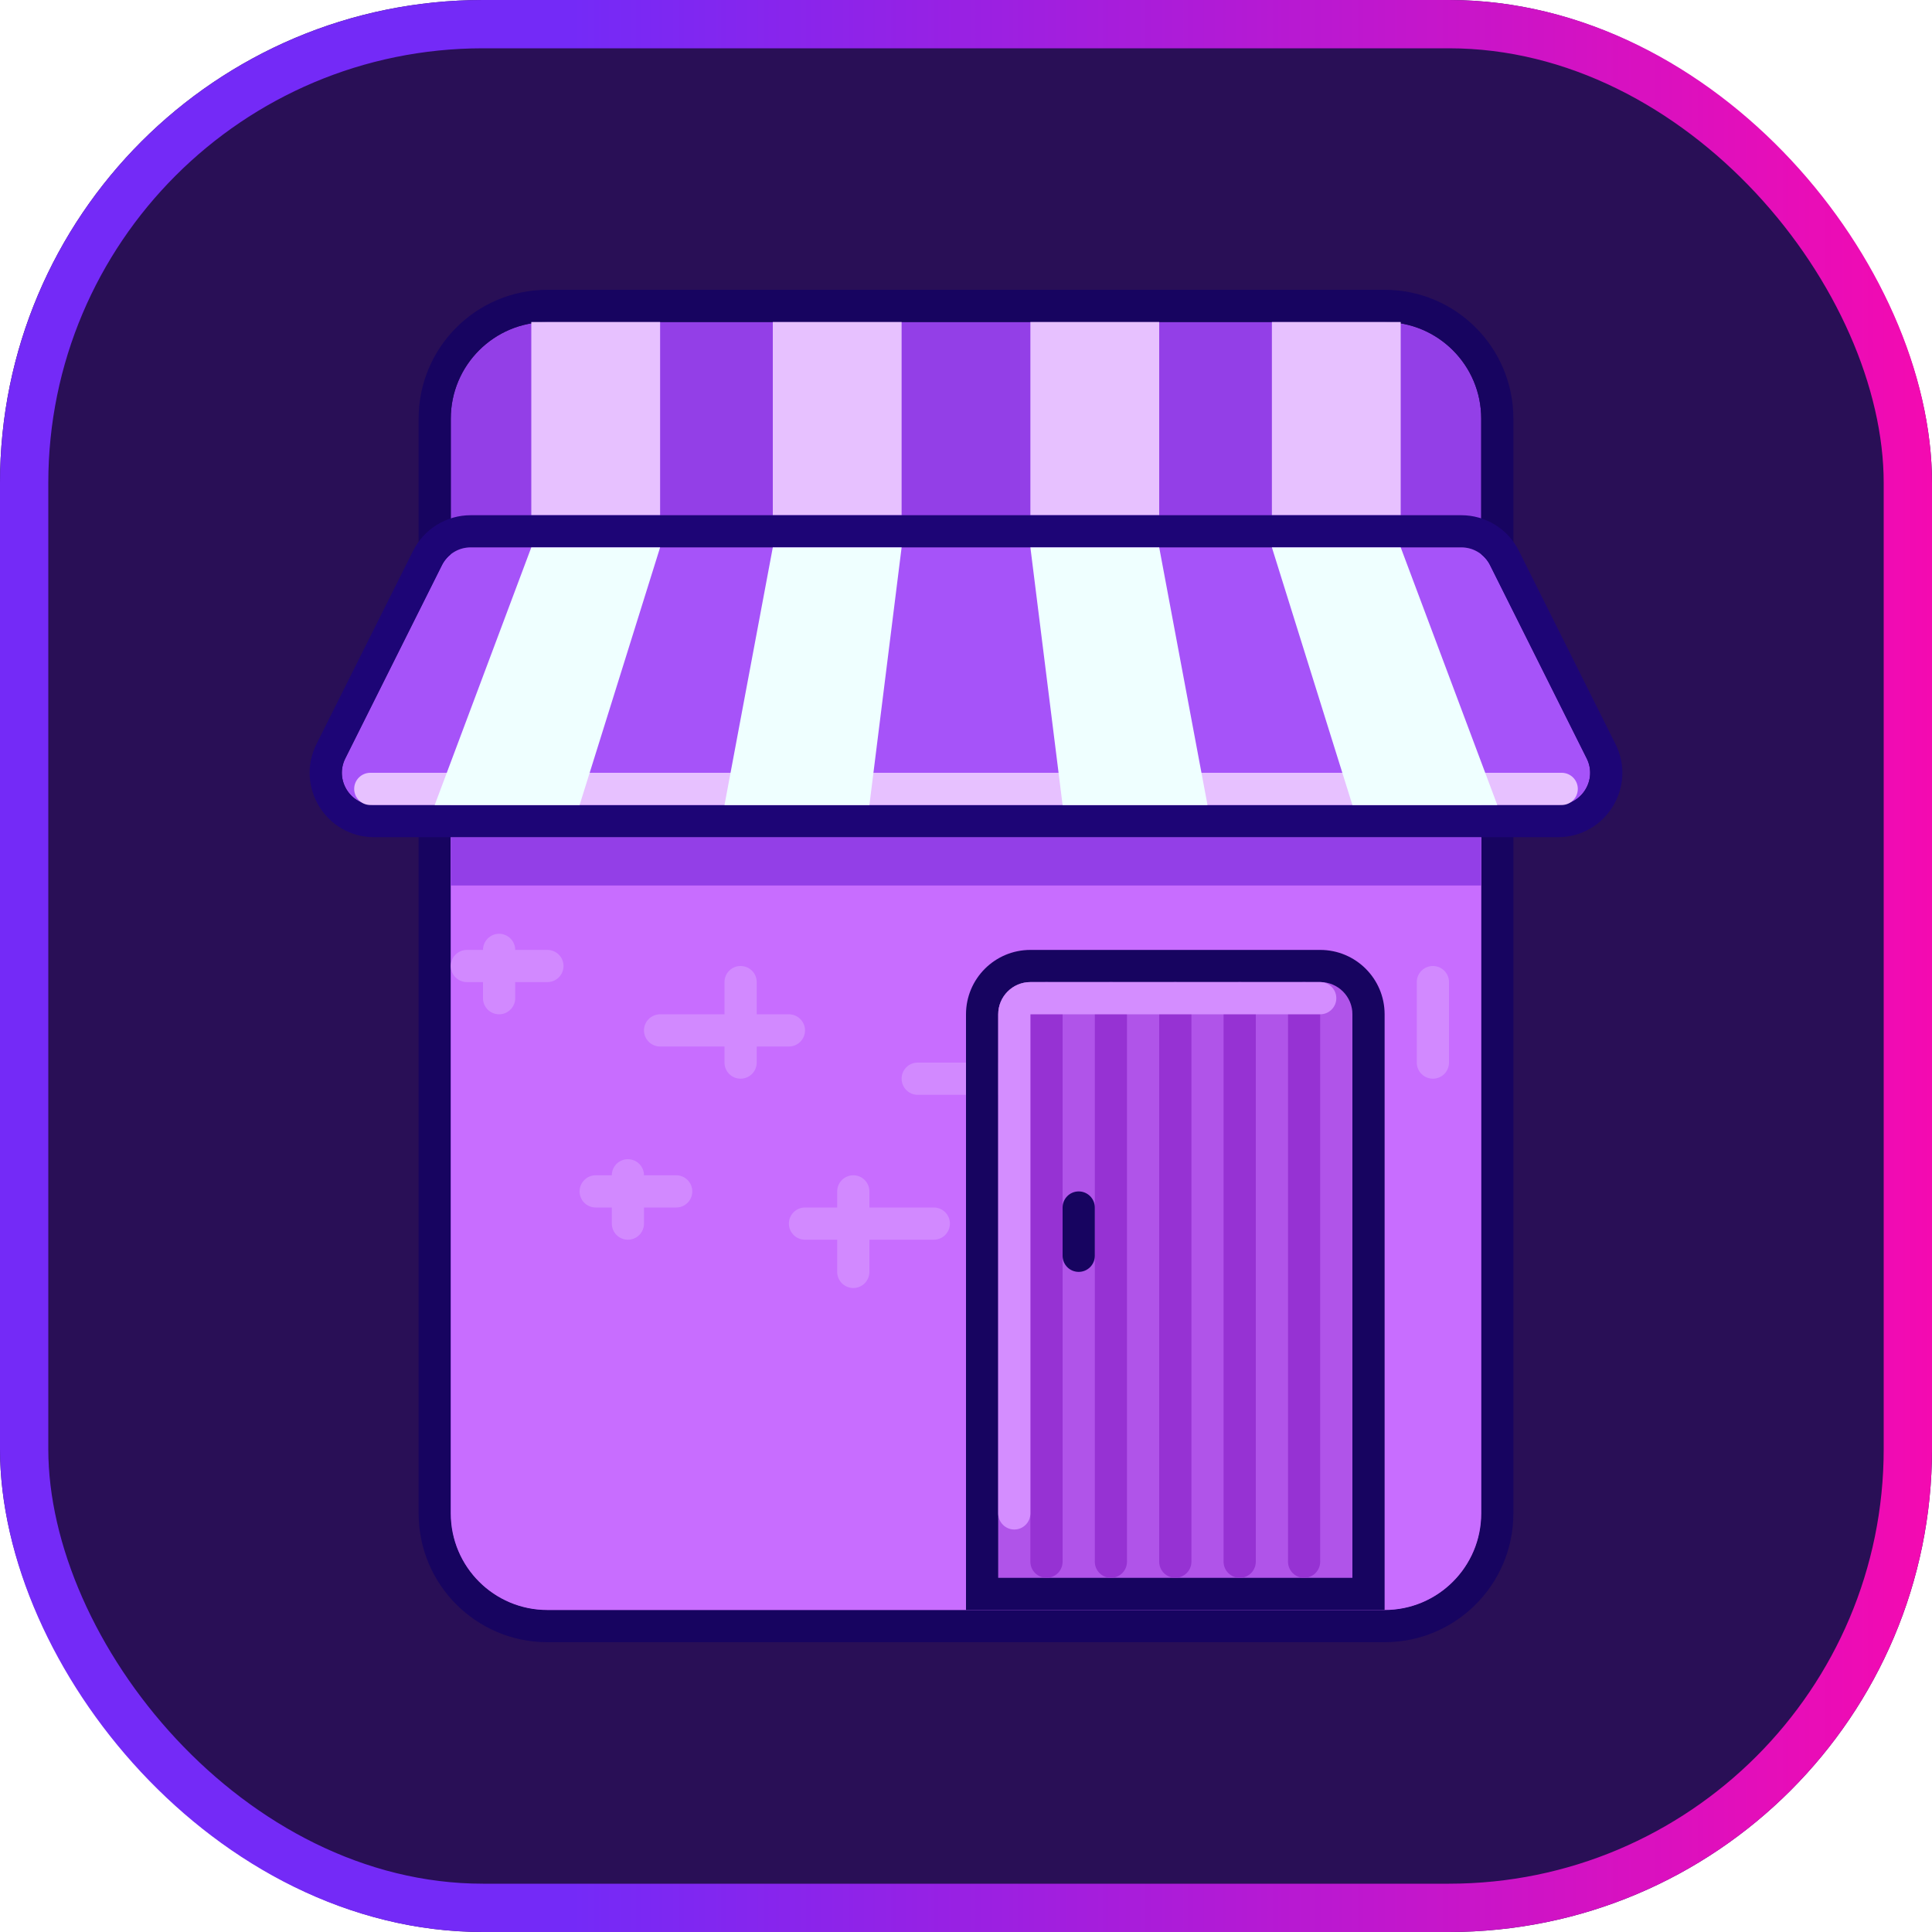 <svg width="40" height="40" viewBox="0 0 40 40" fill="none" xmlns="http://www.w3.org/2000/svg">
<g filter="url(#filter0_b_109_317)">
<rect width="40" height="40" rx="10" fill="#290F56"/>
<rect x="0.5" y="0.5" width="39" height="39" rx="9.5" stroke="url(#paint0_linear_109_317)"/>
<path d="M9.333 8.667C9.333 7.562 10.229 6.667 11.333 6.667H28.667C29.771 6.667 30.667 7.562 30.667 8.667V31.333C30.667 32.438 29.771 33.333 28.667 33.333H11.333C10.229 33.333 9.333 32.438 9.333 31.333V8.667Z" fill="#933FE7"/>
<path fill-rule="evenodd" clip-rule="evenodd" d="M11.333 6H28.667C30.139 6 31.333 7.194 31.333 8.667V31.333C31.333 32.806 30.139 34 28.667 34H11.333C9.861 34 8.667 32.806 8.667 31.333V8.667C8.667 7.194 9.861 6 11.333 6ZM11.333 6.667C10.229 6.667 9.333 7.562 9.333 8.667V31.333C9.333 32.438 10.229 33.333 11.333 33.333H28.667C29.771 33.333 30.667 32.438 30.667 31.333V8.667C30.667 7.562 29.771 6.667 28.667 6.667H11.333Z" fill="#170460"/>
<path d="M9.333 11.333H30.667V31.333C30.667 32.438 29.771 33.333 28.667 33.333H11.333C10.229 33.333 9.333 32.438 9.333 31.333V11.333Z" fill="#C86DFF"/>
<path fill-rule="evenodd" clip-rule="evenodd" d="M13.333 21.333C13.333 21.149 13.483 21 13.667 21H16.333C16.517 21 16.667 21.149 16.667 21.333C16.667 21.517 16.517 21.667 16.333 21.667H13.667C13.483 21.667 13.333 21.517 13.333 21.333Z" fill="#D289FF"/>
<path fill-rule="evenodd" clip-rule="evenodd" d="M18.667 22.333C18.667 22.149 18.816 22 19 22H21.667C21.851 22 22 22.149 22 22.333C22 22.517 21.851 22.667 21.667 22.667H19C18.816 22.667 18.667 22.517 18.667 22.333Z" fill="#D289FF"/>
<path fill-rule="evenodd" clip-rule="evenodd" d="M12 24.667C12 24.483 12.149 24.333 12.333 24.333H14C14.184 24.333 14.333 24.483 14.333 24.667C14.333 24.851 14.184 25 14 25H12.333C12.149 25 12 24.851 12 24.667Z" fill="#D289FF"/>
<path fill-rule="evenodd" clip-rule="evenodd" d="M9.333 20C9.333 19.816 9.483 19.667 9.667 19.667H11.333C11.517 19.667 11.667 19.816 11.667 20C11.667 20.184 11.517 20.333 11.333 20.333H9.667C9.483 20.333 9.333 20.184 9.333 20Z" fill="#D289FF"/>
<path fill-rule="evenodd" clip-rule="evenodd" d="M16.333 25.333C16.333 25.149 16.483 25 16.667 25H19.333C19.517 25 19.667 25.149 19.667 25.333C19.667 25.517 19.517 25.667 19.333 25.667H16.667C16.483 25.667 16.333 25.517 16.333 25.333Z" fill="#D289FF"/>
<path fill-rule="evenodd" clip-rule="evenodd" d="M15.333 20C15.517 20 15.667 20.149 15.667 20.333V22C15.667 22.184 15.517 22.333 15.333 22.333C15.149 22.333 15 22.184 15 22V20.333C15 20.149 15.149 20 15.333 20Z" fill="#D289FF"/>
<path fill-rule="evenodd" clip-rule="evenodd" d="M29.667 20C29.851 20 30 20.149 30 20.333V22C30 22.184 29.851 22.333 29.667 22.333C29.483 22.333 29.333 22.184 29.333 22V20.333C29.333 20.149 29.483 20 29.667 20Z" fill="#D289FF"/>
<path fill-rule="evenodd" clip-rule="evenodd" d="M13 24C13.184 24 13.333 24.149 13.333 24.333V25.333C13.333 25.517 13.184 25.667 13 25.667C12.816 25.667 12.667 25.517 12.667 25.333V24.333C12.667 24.149 12.816 24 13 24Z" fill="#D289FF"/>
<path fill-rule="evenodd" clip-rule="evenodd" d="M10.333 19.333C10.517 19.333 10.667 19.483 10.667 19.667V20.667C10.667 20.851 10.517 21 10.333 21C10.149 21 10 20.851 10 20.667V19.667C10 19.483 10.149 19.333 10.333 19.333Z" fill="#D289FF"/>
<path fill-rule="evenodd" clip-rule="evenodd" d="M17.667 24.333C17.851 24.333 18 24.483 18 24.667V26.333C18 26.517 17.851 26.667 17.667 26.667C17.483 26.667 17.333 26.517 17.333 26.333V24.667C17.333 24.483 17.483 24.333 17.667 24.333Z" fill="#D289FF"/>
<path d="M20.667 21C20.667 20.632 20.965 20.333 21.333 20.333H27.333C27.701 20.333 28 20.632 28 21V32.667H20.667V21Z" fill="#B054E9"/>
<path fill-rule="evenodd" clip-rule="evenodd" d="M28.667 33.333H20V21C20 20.264 20.597 19.667 21.333 19.667H27.333C28.07 19.667 28.667 20.264 28.667 21V33.333ZM21.333 20.333C20.965 20.333 20.667 20.632 20.667 21V32.667H28V21C28 20.632 27.701 20.333 27.333 20.333H21.333Z" fill="#170460"/>
<path fill-rule="evenodd" clip-rule="evenodd" d="M24.333 20.333C24.517 20.333 24.667 20.483 24.667 20.667V32.333C24.667 32.517 24.517 32.667 24.333 32.667C24.149 32.667 24 32.517 24 32.333V20.667C24 20.483 24.149 20.333 24.333 20.333Z" fill="#9632D3"/>
<path fill-rule="evenodd" clip-rule="evenodd" d="M25.667 20.333C25.851 20.333 26 20.483 26 20.667V32.333C26 32.517 25.851 32.667 25.667 32.667C25.483 32.667 25.333 32.517 25.333 32.333V20.667C25.333 20.483 25.483 20.333 25.667 20.333Z" fill="#9632D3"/>
<path fill-rule="evenodd" clip-rule="evenodd" d="M27 20.333C27.184 20.333 27.333 20.483 27.333 20.667V32.333C27.333 32.517 27.184 32.667 27 32.667C26.816 32.667 26.667 32.517 26.667 32.333V20.667C26.667 20.483 26.816 20.333 27 20.333Z" fill="#9632D3"/>
<path fill-rule="evenodd" clip-rule="evenodd" d="M23 20.333C23.184 20.333 23.333 20.483 23.333 20.667V32.333C23.333 32.517 23.184 32.667 23 32.667C22.816 32.667 22.667 32.517 22.667 32.333V20.667C22.667 20.483 22.816 20.333 23 20.333Z" fill="#9632D3"/>
<path fill-rule="evenodd" clip-rule="evenodd" d="M21.667 20.333C21.851 20.333 22 20.483 22 20.667V32.333C22 32.517 21.851 32.667 21.667 32.667C21.483 32.667 21.333 32.517 21.333 32.333V20.667C21.333 20.483 21.483 20.333 21.667 20.333Z" fill="#9632D3"/>
<path fill-rule="evenodd" clip-rule="evenodd" d="M20.667 21C20.667 20.632 20.965 20.333 21.333 20.333H27.333C27.517 20.333 27.667 20.483 27.667 20.667C27.667 20.851 27.517 21 27.333 21H21.333V31.333C21.333 31.517 21.184 31.667 21 31.667C20.816 31.667 20.667 31.517 20.667 31.333V21Z" fill="#D48DFF"/>
<path fill-rule="evenodd" clip-rule="evenodd" d="M22.333 24.667C22.517 24.667 22.667 24.816 22.667 25V26C22.667 26.184 22.517 26.333 22.333 26.333C22.149 26.333 22 26.184 22 26V25C22 24.816 22.149 24.667 22.333 24.667Z" fill="#170460"/>
<path d="M26.333 6.667H29V10.667H26.333V6.667Z" fill="#E7C1FF"/>
<path d="M21.333 6.667H24V10.667H21.333V6.667Z" fill="#E7C1FF"/>
<path d="M16 6.667H18.667V10.667H16V6.667Z" fill="#E7C1FF"/>
<path d="M11 6.667H13.667V10.667H11V6.667Z" fill="#E7C1FF"/>
<path d="M9.333 17.333H30.667V18.333H9.333V17.333Z" fill="#933FE7"/>
<path d="M9.149 11.702C9.262 11.476 9.493 11.333 9.745 11.333H30.255C30.507 11.333 30.738 11.476 30.851 11.702L32.851 15.702C33.073 16.145 32.75 16.667 32.255 16.667H7.745C7.25 16.667 6.927 16.145 7.149 15.702L9.149 11.702Z" fill="#A653F9"/>
<path fill-rule="evenodd" clip-rule="evenodd" d="M9.745 10.667H30.255C30.76 10.667 31.221 10.952 31.447 11.404L33.447 15.404C33.891 16.29 33.246 17.333 32.255 17.333H7.745C6.754 17.333 6.109 16.29 6.553 15.404L8.553 11.404C8.779 10.952 9.24 10.667 9.745 10.667ZM9.745 11.333C9.493 11.333 9.262 11.476 9.149 11.702L7.149 15.702C6.927 16.145 7.25 16.667 7.745 16.667H32.255C32.75 16.667 33.072 16.145 32.851 15.702L30.851 11.702C30.738 11.476 30.507 11.333 30.255 11.333H9.745Z" fill="#1D0576"/>
<path fill-rule="evenodd" clip-rule="evenodd" d="M7.333 16.333C7.333 16.149 7.483 16 7.667 16H32.333C32.517 16 32.667 16.149 32.667 16.333C32.667 16.517 32.517 16.667 32.333 16.667H7.667C7.483 16.667 7.333 16.517 7.333 16.333Z" fill="#E7C1FF"/>
<path d="M26.333 11.333H29L31 16.667H28L26.333 11.333Z" fill="#EFFFFF"/>
<path d="M21.333 11.333H24L25 16.667H22L21.333 11.333Z" fill="#EFFFFF"/>
<path d="M16 11.333H18.667L18 16.667H15L16 11.333Z" fill="#EFFFFF"/>
<path d="M11 11.333H13.667L12 16.667H9L11 11.333Z" fill="#EFFFFF"/>
</g>
<defs>
<filter id="filter0_b_109_317" x="-10" y="-10" width="60" height="60" filterUnits="userSpaceOnUse" color-interpolation-filters="sRGB">
<feFlood flood-opacity="0" result="BackgroundImageFix"/>
<feGaussianBlur in="BackgroundImageFix" stdDeviation="5"/>
<feComposite in2="SourceAlpha" operator="in" result="effect1_backgroundBlur_109_317"/>
<feBlend mode="normal" in="SourceGraphic" in2="effect1_backgroundBlur_109_317" result="shape"/>
</filter>
<linearGradient id="paint0_linear_109_317" x1="40" y1="20" x2="0" y2="20" gradientUnits="userSpaceOnUse">
<stop stop-color="#F40AB1"/>
<stop offset="0.704" stop-color="#742AF7"/>
</linearGradient>
</defs>
</svg>
